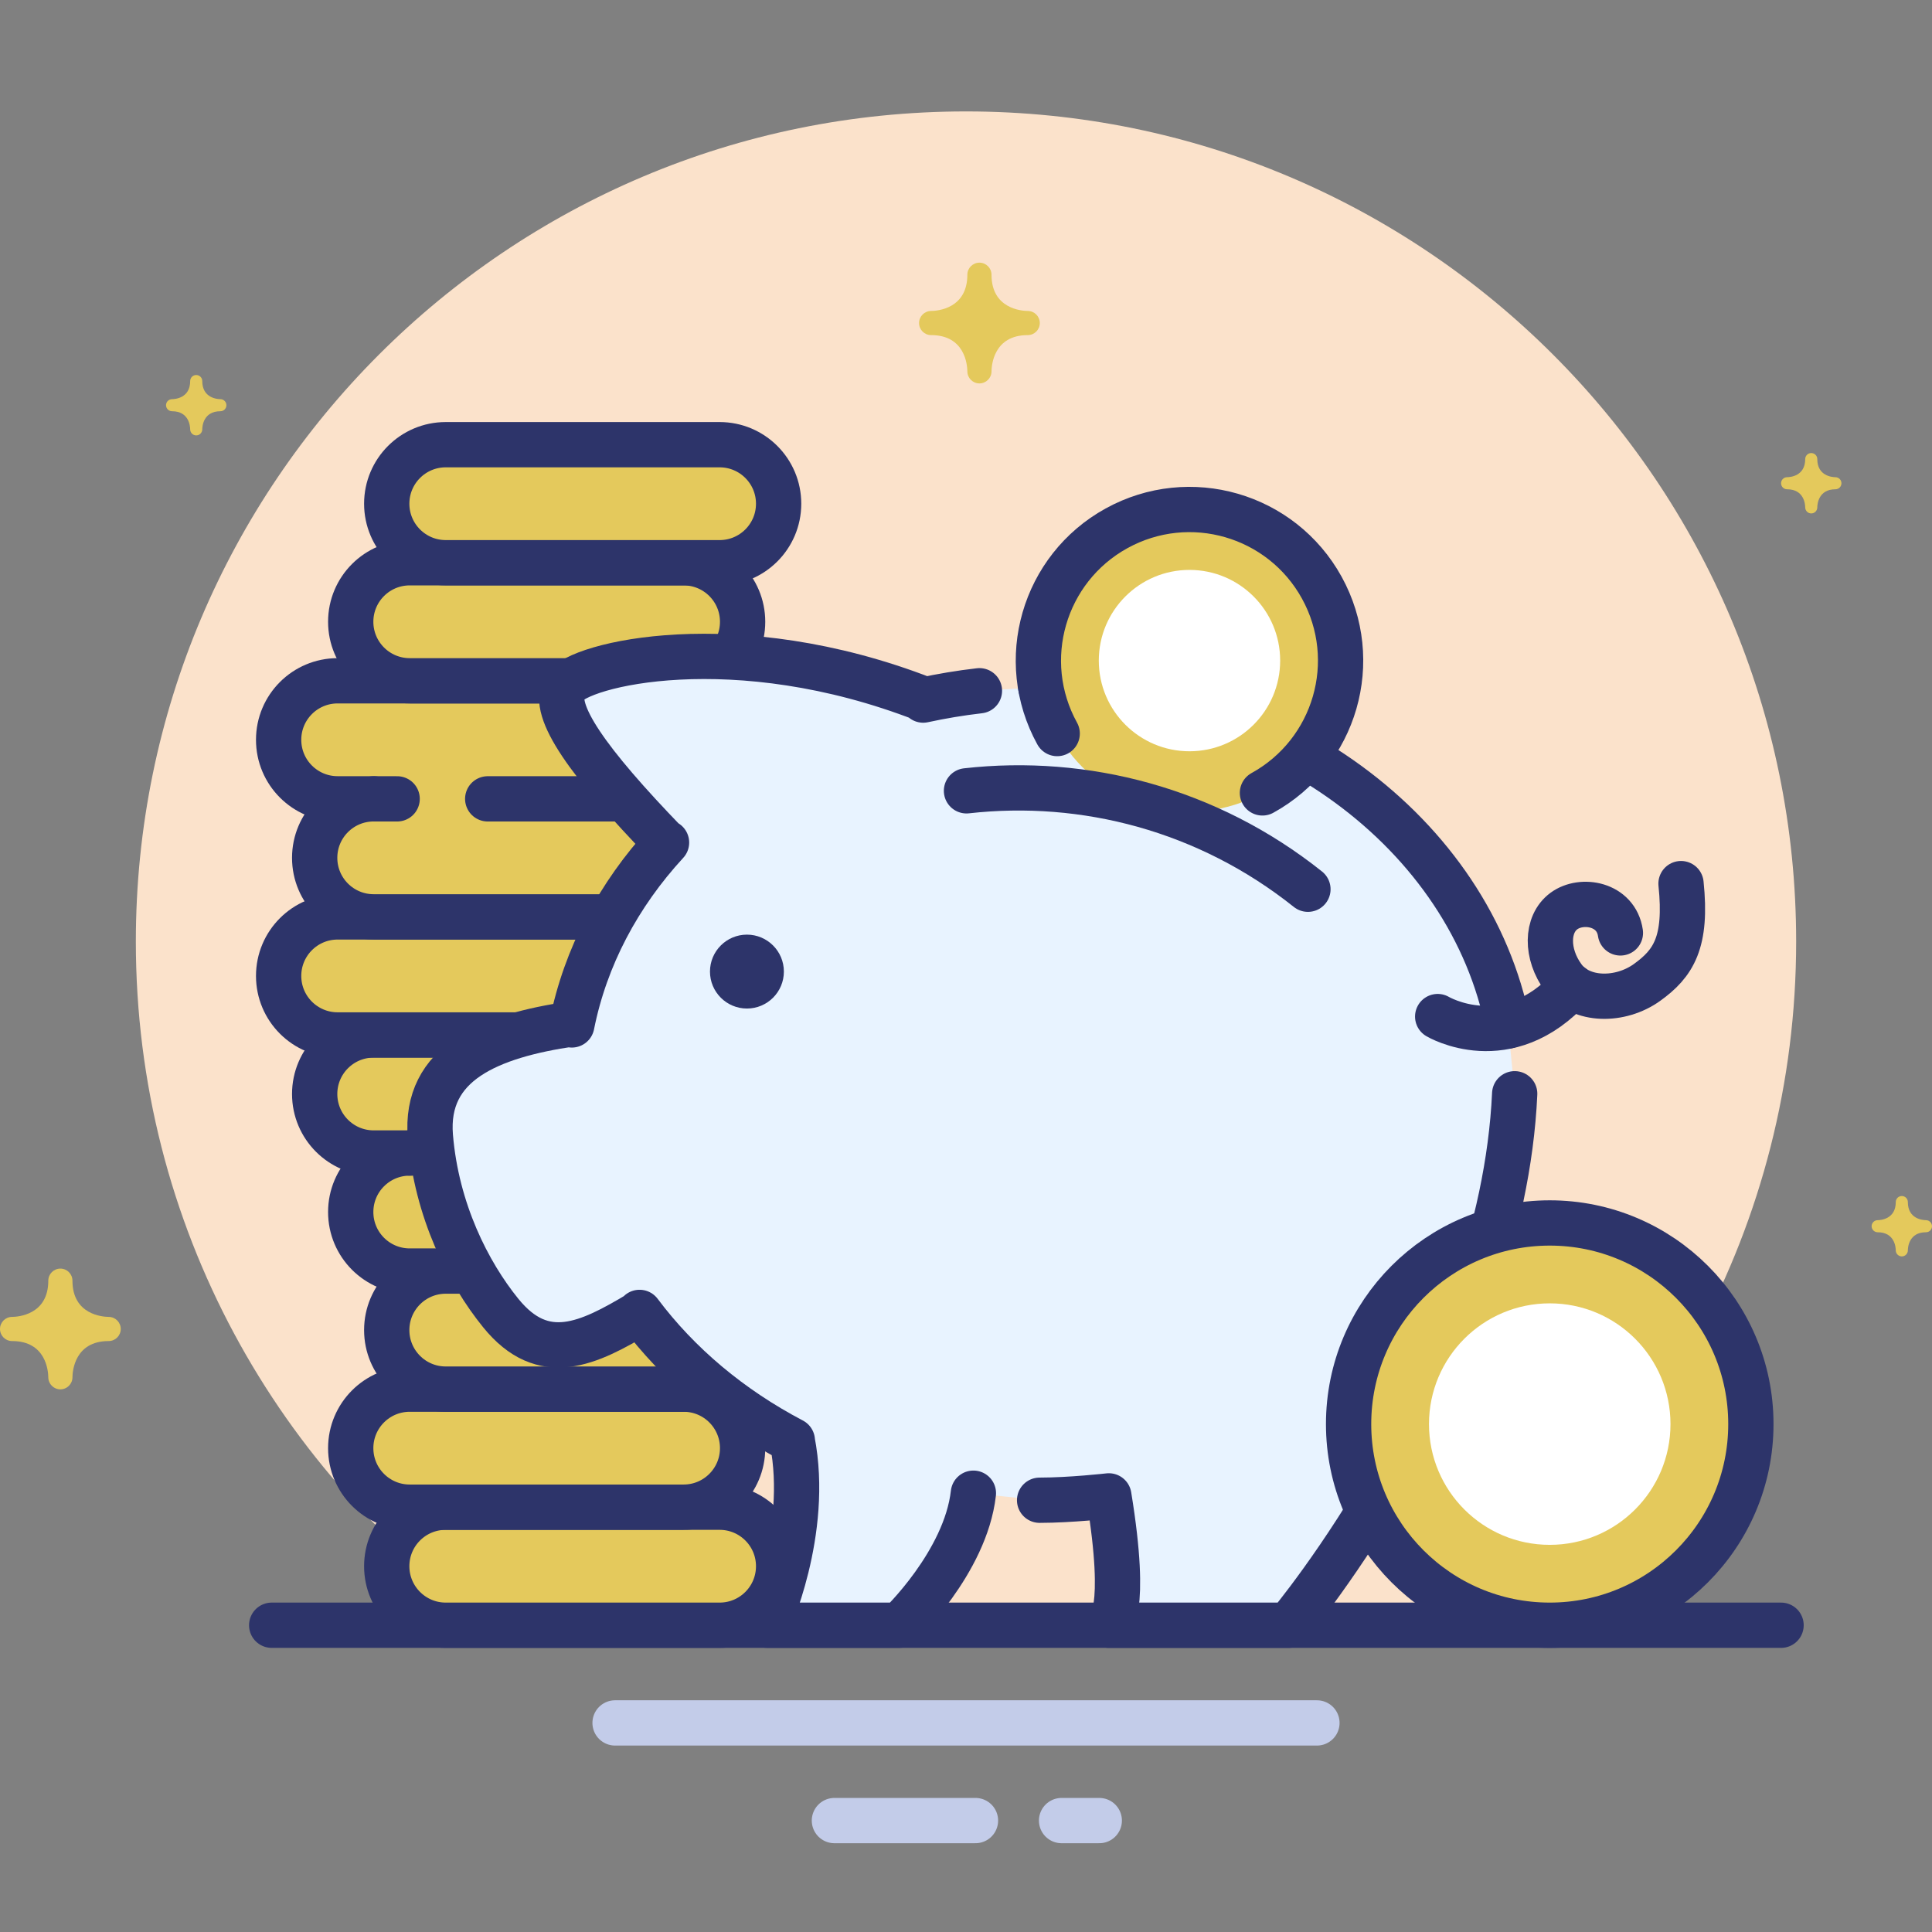 <?xml version="1.0" encoding="utf-8"?>
<!-- Generator: Adobe Illustrator 17.0.0, SVG Export Plug-In . SVG Version: 6.00 Build 0)  -->
<!DOCTYPE svg PUBLIC "-//W3C//DTD SVG 1.1//EN" "http://www.w3.org/Graphics/SVG/1.1/DTD/svg11.dtd">
<svg version="1.1" xmlns="http://www.w3.org/2000/svg" xmlns:xlink="http://www.w3.org/1999/xlink" x="0px" y="0px" width="64px"
	 height="64px" viewBox="0 0 64 64" enable-background="new 0 0 64 64" xml:space="preserve">
<rect x="0" y="0" width="64" height="64" fill="#808080" stroke="none"/>
<g id="Layer_4">
</g>
<g id="Layer_3">
</g>
<g id="Layer_2">
</g>
<g id="Layer_1">
</g>
<g id="Layer_5">
	<g>
		<g>
			<path fill="#FBE2CB" d="M59.5,31.191c0-15.188-12.312-27.5-27.5-27.5S4.5,16.003,4.5,31.191c0,9.396,4.715,17.687,11.905,22.647
				h31.191C54.785,48.878,59.5,40.587,59.5,31.191z"/>
		</g>
		
			<line fill="none" stroke="#2D346A" stroke-width="1.5" stroke-linecap="round" stroke-miterlimit="10" x1="9" y1="53.838" x2="59" y2="53.838"/>
		
			<line fill="none" stroke="#C3CCE9" stroke-width="1.5" stroke-linecap="round" stroke-linejoin="round" stroke-miterlimit="10" x1="20.375" y1="57.074" x2="43.625" y2="57.074"/>
		
			<line fill="none" stroke="#C3CCE9" stroke-width="1.5" stroke-linecap="round" stroke-linejoin="round" stroke-miterlimit="10" x1="27.641" y1="60.309" x2="32.314" y2="60.309"/>
		
			<line fill="none" stroke="#C3CCE9" stroke-width="1.5" stroke-linecap="round" stroke-linejoin="round" stroke-miterlimit="10" x1="35.166" y1="60.309" x2="36.415" y2="60.309"/>
	</g>
	<g>
		
			<path fill="#E4C95C" stroke="#2D346A" stroke-width="1.5" stroke-linecap="round" stroke-linejoin="round" stroke-miterlimit="10" d="
			M12.811,51.883c0-1.08,0.875-1.955,1.955-1.955h9.072c1.08,0,1.955,0.875,1.955,1.955l0,0c0,1.08-0.875,1.955-1.955,1.955h-9.072
			C13.687,53.838,12.811,52.963,12.811,51.883L12.811,51.883z"/>
		
			<path fill="#E4C95C" stroke="#2D346A" stroke-width="1.5" stroke-linecap="round" stroke-linejoin="round" stroke-miterlimit="10" d="
			M11.618,47.972c0-1.08,0.875-1.955,1.955-1.955h9.072c1.08,0,1.955,0.875,1.955,1.955l0,0c0,1.08-0.875,1.955-1.955,1.955h-9.072
			C12.493,49.927,11.618,49.052,11.618,47.972L11.618,47.972z"/>
		
			<path fill="#E4C95C" stroke="#2D346A" stroke-width="1.5" stroke-linecap="round" stroke-linejoin="round" stroke-miterlimit="10" d="
			M12.811,44.061c0-1.08,0.875-1.955,1.955-1.955h9.072c1.08,0,1.955,0.875,1.955,1.955l0,0c0,1.08-0.875,1.955-1.955,1.955h-9.072
			C13.687,46.017,12.811,45.141,12.811,44.061L12.811,44.061z"/>
		
			<path fill="#E4C95C" stroke="#2D346A" stroke-width="1.5" stroke-linecap="round" stroke-linejoin="round" stroke-miterlimit="10" d="
			M10.424,36.24c0-1.08,0.875-1.955,1.955-1.955h9.072c1.08,0,1.955,0.875,1.955,1.955s-0.875,1.955-1.955,1.955h1.194
			c1.08,0,1.955,0.875,1.955,1.955c0,1.08-0.875,1.955-1.955,1.955h-9.072c-1.08,0-1.955-0.875-1.955-1.955
			c0-1.08,0.875-1.955,1.955-1.955h-1.194C11.299,38.195,10.424,37.32,10.424,36.24z"/>
		
			<path fill="#E4C95C" stroke="#2D346A" stroke-width="1.5" stroke-linecap="round" stroke-linejoin="round" stroke-miterlimit="10" d="
			M9.23,32.329c0-1.08,0.875-1.955,1.955-1.955h9.072c1.08,0,1.955,0.875,1.955,1.955l0,0c0,1.08-0.875,1.955-1.955,1.955h-9.072
			C10.105,34.284,9.23,33.409,9.23,32.329L9.23,32.329z"/>
		
			<path fill="#E4C95C" stroke="#2D346A" stroke-width="1.5" stroke-linecap="round" stroke-linejoin="round" stroke-miterlimit="10" d="
			M9.23,24.507c0-1.08,0.875-1.955,1.955-1.955h9.072c1.08,0,1.955,0.875,1.955,1.955c0,1.08-0.875,1.955-1.955,1.955h1.194
			c1.08,0,1.955,0.875,1.955,1.955c0,1.08-0.875,1.955-1.955,1.955h-9.072c-1.08,0-1.955-0.875-1.955-1.955
			c0-1.08,0.875-1.955,1.955-1.955h-1.194C10.105,26.463,9.23,25.587,9.23,24.507z"/>
		
			<line fill="none" stroke="#2D346A" stroke-width="1.5" stroke-linecap="round" stroke-linejoin="round" stroke-miterlimit="10" x1="20.257" y1="26.463" x2="16.156" y2="26.463"/>
		
			<line fill="none" stroke="#2D346A" stroke-width="1.5" stroke-linecap="round" stroke-linejoin="round" stroke-miterlimit="10" x1="12.379" y1="26.463" x2="13.156" y2="26.463"/>
		
			<line fill="none" stroke="#2D346A" stroke-width="1.5" stroke-linecap="round" stroke-linejoin="round" stroke-miterlimit="10" x1="13.573" y1="38.195" x2="18.451" y2="38.195"/>
		
			<path fill="#E4C95C" stroke="#2D346A" stroke-width="1.5" stroke-linecap="round" stroke-linejoin="round" stroke-miterlimit="10" d="
			M11.618,20.597c0-1.08,0.875-1.955,1.955-1.955h9.072c1.08,0,1.955,0.875,1.955,1.955l0,0c0,1.08-0.875,1.955-1.955,1.955h-9.072
			C12.493,22.552,11.618,21.676,11.618,20.597L11.618,20.597z"/>
		
			<path fill="#E4C95C" stroke="#2D346A" stroke-width="1.5" stroke-linecap="round" stroke-linejoin="round" stroke-miterlimit="10" d="
			M12.811,16.686c0-1.08,0.875-1.955,1.955-1.955h9.072c1.08,0,1.955,0.875,1.955,1.955l0,0c0,1.08-0.875,1.955-1.955,1.955h-9.072
			C13.687,18.641,12.811,17.766,12.811,16.686L12.811,16.686z"/>
	</g>
	<g>
		<path fill="#E8F3FF" d="M49.958,33.983c-1.251-6.366-7.684-11.216-15.48-11.216l-2.033,0.115
			c-0.633,0.073-1.254,0.177-1.863,0.309l0.043-0.024c-6.277-2.445-11.472-1.159-11.926-0.4c-0.454,0.759,0.794,2.505,3.359,5.156
			l0.022-0.012c-1.588,1.724-2.688,3.786-3.138,6.041l-0.008-0.032c-2.705,0.397-4.881,1.281-4.677,3.729
			c0.204,2.448,1.25,4.514,2.332,5.848c1.415,1.745,2.899,1.02,4.602,0l-0.005-0.022c1.29,1.724,3.023,3.176,5.061,4.245
			l-0.004-0.001c0.596,3.037-0.832,6.118-0.832,6.118h4.386c0,0,2.187-2.076,2.448-4.373l2.194,0.232
			c1.032,0,2.294-0.144,2.294-0.144c0.646,3.947,0,4.285,0,4.285h5.95c0,0,7.072-8.403,7.494-17.606L49.958,33.983z"/>
		
			<path fill="#E8F3FF" stroke="#2D346A" stroke-width="1.5" stroke-linecap="round" stroke-linejoin="round" stroke-miterlimit="10" d="
			M50.177,36.232"/>
		
			<path fill="#E8F3FF" stroke="#2D346A" stroke-width="1.5" stroke-linecap="round" stroke-linejoin="round" stroke-miterlimit="10" d="
			M53.546,37.105"/>
		
			<path fill="none" stroke="#2D346A" stroke-width="1.5" stroke-linecap="round" stroke-linejoin="round" stroke-miterlimit="10" d="
			M53.678,30.904c-0.14-0.966-1.281-1.159-1.871-0.725c-0.59,0.434-0.6,1.423-0.021,2.21c0.578,0.787,1.892,0.79,2.773,0.156
			c0.873-0.628,1.33-1.32,1.127-3.274"/>
		
			<path fill="none" stroke="#2D346A" stroke-width="1.5" stroke-linecap="round" stroke-linejoin="round" stroke-miterlimit="10" d="
			M52.067,32.67c-2.138,2.379-4.442,1.005-4.442,1.005"/>
		
			<path fill="none" stroke="#2D346A" stroke-width="1.5" stroke-linecap="round" stroke-linejoin="round" stroke-miterlimit="10" d="
			M34.438,49.697c1.032,0,2.294-0.144,2.294-0.144c0.646,3.947,0,4.285,0,4.285h5.95c0,0,7.072-8.403,7.494-17.606"/>
		
			<path fill="none" stroke="#2D346A" stroke-width="1.5" stroke-linecap="round" stroke-linejoin="round" stroke-miterlimit="10" d="
			M32.445,22.882c-0.633,0.073-1.254,0.177-1.863,0.309l0.043-0.024c-6.277-2.445-11.472-1.159-11.926-0.4
			c-0.454,0.759,0.794,2.505,3.359,5.156l0.022-0.012c-1.588,1.724-2.688,3.786-3.138,6.041l-0.008-0.032
			c-2.705,0.397-4.881,1.281-4.677,3.729c0.204,2.448,1.25,4.514,2.332,5.848c1.415,1.745,2.899,1.02,4.602,0l-0.005-0.022
			c1.29,1.724,3.023,3.176,5.061,4.245l-0.004-0.001c0.596,3.037-0.832,6.118-0.832,6.118h4.386c0,0,2.187-2.076,2.448-4.373"/>
		
			<path fill="none" stroke="#2D346A" stroke-width="1.5" stroke-linecap="round" stroke-linejoin="round" stroke-miterlimit="10" d="
			M49.958,33.983c-1.251-6.366-7.684-11.216-15.48-11.216"/>
		<circle fill="#2D346A" cx="24.743" cy="32.185" r="1.224"/>
		<g>
			<circle fill="#E4C95C" cx="39.403" cy="21.883" r="5.004"/>
			<circle fill="#FFFFFF" cx="39.403" cy="21.883" r="3.004"/>
			
				<path fill="none" stroke="#2D346A" stroke-width="1.5" stroke-linecap="round" stroke-linejoin="round" stroke-miterlimit="10" d="
				M41.82,26.266c2.42-1.334,3.301-4.378,1.966-6.799s-4.378-3.301-6.799-1.966s-3.301,4.378-1.966,6.799"/>
			
				<path fill="none" stroke="#2D346A" stroke-width="1.5" stroke-linecap="round" stroke-linejoin="round" stroke-miterlimit="10" d="
				M43.327,29.457c-3.32-2.648-7.399-3.7-11.311-3.26"/>
		</g>
	</g>
	<g>
		
			<circle fill="#E4C95C" stroke="#2D346A" stroke-width="1.5" stroke-linecap="round" stroke-linejoin="round" stroke-miterlimit="10" cx="51.337" cy="47.175" r="6.663"/>
		<circle fill="#FFFFFF" cx="51.337" cy="47.175" r="4"/>
	</g>
	<path fill="#E4C95C" d="M32.045,12.303c-0.002-0.201-0.071-1.202-1.2-1.202c-0.002,0-0.002,0-0.003,0c-0.002,0-0.003,0-0.005,0h0
		c-0.001,0-0.001,0-0.001,0h-0.001c0,0-0.001,0-0.002,0c-0.215-0.006-0.388-0.183-0.388-0.4c0-0.22,0.178-0.399,0.398-0.4
		c0.201-0.002,1.202-0.071,1.202-1.2c0-0.221,0.179-0.4,0.4-0.4c0.221,0,0.4,0.179,0.4,0.4c0,1.129,1.001,1.198,1.202,1.2
		c0.22,0.001,0.398,0.18,0.398,0.4c0,0.221-0.179,0.4-0.4,0.4c-1.129,0-1.198,1.002-1.2,1.2c0,0.002,0,0.002,0,0.002
		c0,0.003-0.001,0.006,0,0.006v0.001v0.001c0,0,0,0.001,0,0.002c-0.006,0.215-0.183,0.388-0.4,0.388
		C32.224,12.701,32.046,12.523,32.045,12.303z"/>
	<path fill="#E4C95C" d="M62.8,41.421c-0.001-0.101-0.036-0.601-0.6-0.601h-0.001h-0.002h0h-0.001h-0.001h0
		C62.087,40.817,62,40.728,62,40.62c0-0.11,0.089-0.199,0.199-0.2c0.101-0.001,0.601-0.036,0.601-0.6c0-0.111,0.089-0.2,0.2-0.2
		s0.2,0.089,0.2,0.2c0,0.564,0.5,0.599,0.601,0.6C63.911,40.42,64,40.51,64,40.62c0,0.111-0.089,0.2-0.2,0.2
		c-0.565,0-0.599,0.501-0.6,0.6v0.001c0,0.001-0.001,0.003-0.001,0.003c0.001,0,0.001,0,0.001,0v0.001v0.001
		c-0.003,0.108-0.091,0.194-0.2,0.194C62.89,41.62,62.801,41.531,62.8,41.421z"/>
	<path fill="#E4C95C" d="M6.3,14.224c-0.001-0.101-0.036-0.601-0.6-0.601H5.699H5.696h0H5.696H5.695h0
		C5.587,13.62,5.5,13.531,5.5,13.423c0-0.11,0.089-0.199,0.199-0.2C5.8,13.222,6.3,13.187,6.3,12.623c0-0.111,0.089-0.2,0.2-0.2
		c0.111,0,0.2,0.089,0.2,0.2c0,0.564,0.5,0.599,0.601,0.6c0.11,0.001,0.199,0.09,0.199,0.2c0,0.111-0.089,0.2-0.2,0.2
		c-0.565,0-0.599,0.501-0.6,0.6c0,0.001,0,0.001,0,0.001c0,0.001-0.001,0.003-0.001,0.003c0.001,0,0.001,0,0.001,0v0.001v0.001
		c-0.003,0.108-0.091,0.194-0.2,0.194C6.39,14.423,6.301,14.334,6.3,14.224z"/>
	<path fill="#E4C95C" d="M59.8,16.809c-0.001-0.101-0.036-0.601-0.6-0.601h-0.001h-0.002h0h-0.001h-0.001h0
		C59.087,16.205,59,16.117,59,16.008c0-0.11,0.089-0.199,0.199-0.2c0.101-0.001,0.601-0.036,0.601-0.6c0-0.111,0.089-0.2,0.2-0.2
		s0.2,0.089,0.2,0.2c0,0.564,0.5,0.599,0.601,0.6c0.11,0.001,0.199,0.09,0.199,0.2c0,0.111-0.089,0.2-0.2,0.2
		c-0.565,0-0.599,0.501-0.6,0.6c0,0.001,0,0.001,0,0.001c0,0.001-0.001,0.003-0.001,0.003c0.001,0,0.001,0,0.001,0v0.001v0.001
		c-0.003,0.108-0.091,0.194-0.2,0.194C59.89,17.008,59.801,16.919,59.8,16.809z"/>
	<path fill="#E4C95C" d="M1.6,45.626c-0.002-0.201-0.071-1.202-1.2-1.202c-0.002,0-0.002,0-0.003,0c-0.002,0-0.003,0-0.005,0h0
		c-0.001,0-0.001,0-0.001,0H0.39c0,0-0.001,0-0.002,0C0.173,44.418,0,44.241,0,44.024c0-0.22,0.178-0.399,0.398-0.4
		c0.201-0.002,1.202-0.071,1.202-1.2c0-0.221,0.179-0.4,0.4-0.4s0.4,0.179,0.4,0.4c0,1.129,1.001,1.198,1.202,1.2
		C3.822,43.625,4,43.804,4,44.024c0,0.221-0.179,0.4-0.4,0.4c-1.129,0-1.198,1.002-1.2,1.2c0,0.002,0,0.002,0,0.002
		c0,0.003-0.001,0.006,0,0.006v0.001v0.001c0,0,0,0.001,0,0.002c-0.006,0.215-0.183,0.388-0.4,0.388
		C1.78,46.024,1.601,45.846,1.6,45.626z"/>
</g>
</svg>

